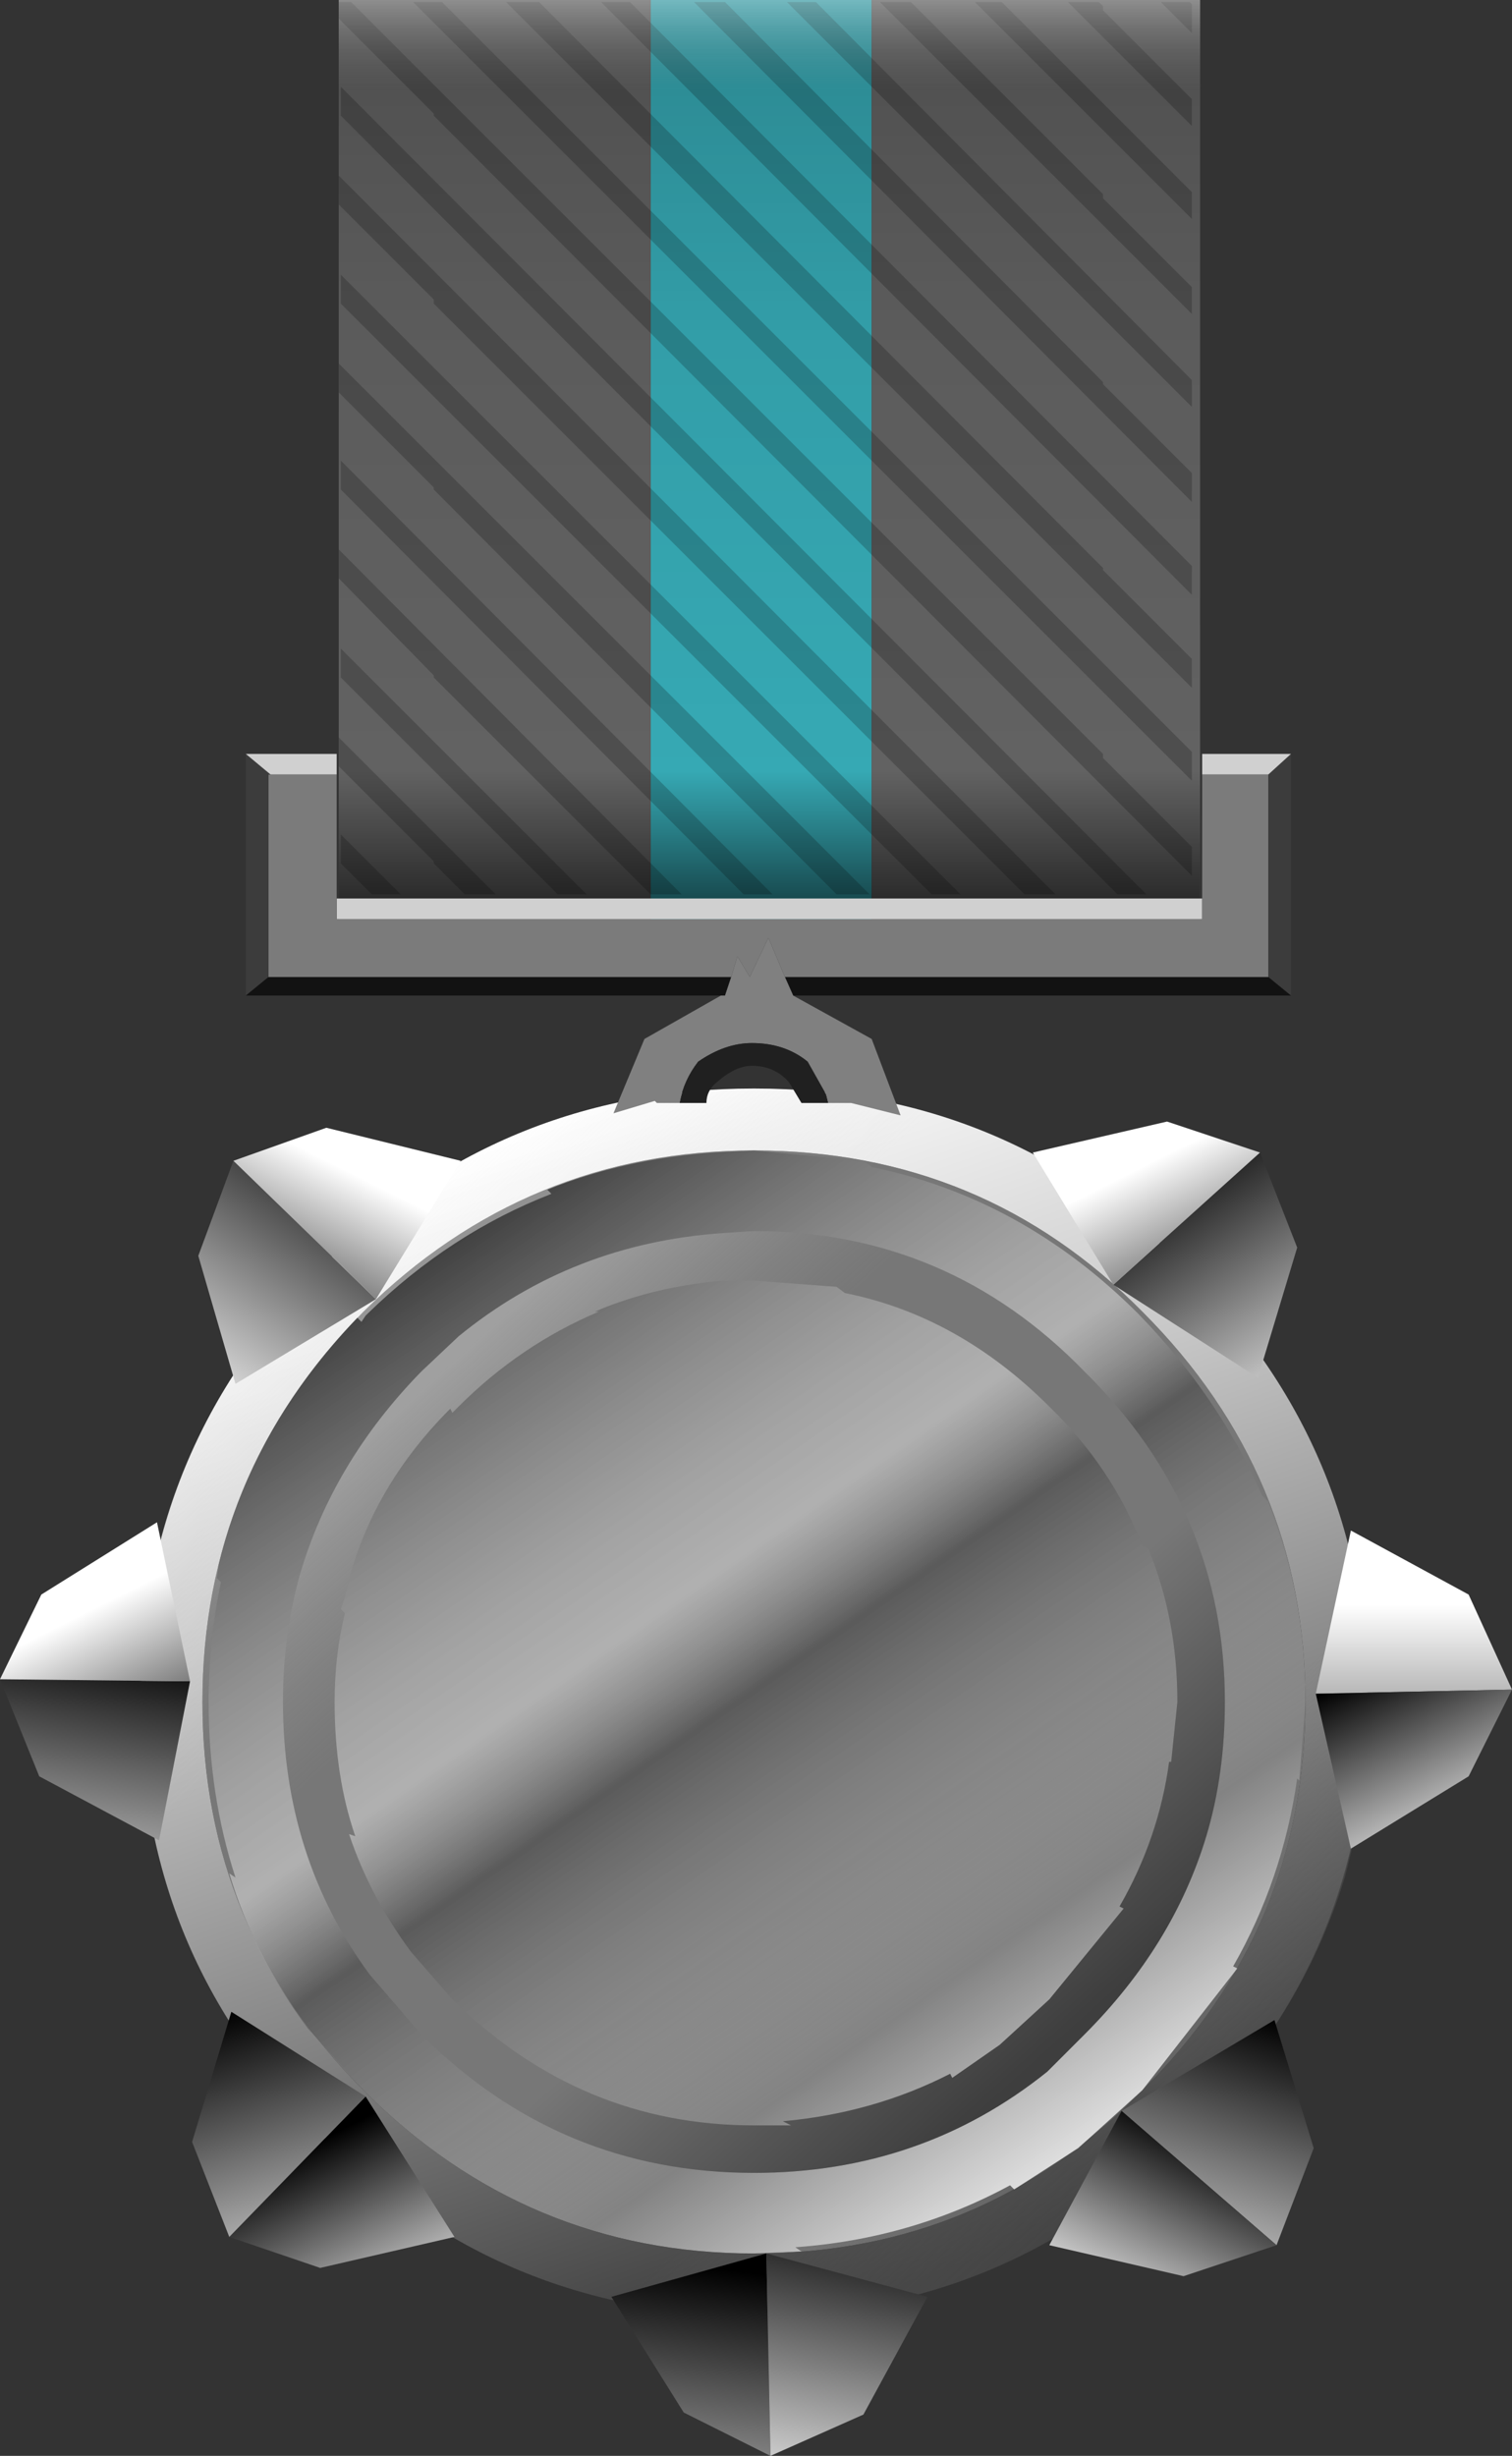 <?xml version="1.0" encoding="UTF-8" standalone="no"?>
<svg xmlns:xlink="http://www.w3.org/1999/xlink" height="59.45px" width="36.6px" xmlns="http://www.w3.org/2000/svg">
  <rect width="100%" height="100%" fill="#333333" stroke="none"/>
  <g transform="matrix(1.0, 0.0, 0.0, 1.0, -0.25, 25.15)">
    <path d="M21.35 -2.45 L16.0 -2.45 16.0 -25.15 21.35 -25.15 21.35 -2.45" fill="#36a9b4" fill-rule="evenodd" stroke="none"/>
    <path d="M21.35 -25.15 L29.3 -25.15 29.3 -2.45 21.35 -2.45 21.35 -25.15 M16.0 -2.45 L8.45 -2.45 8.45 -25.15 16.0 -25.15 16.0 -2.45" fill="#626262" fill-rule="evenodd" stroke="none"/>
    <path d="M8.5 -4.25 L8.5 -4.95 9.95 -3.5 9.25 -3.5 8.5 -4.25 M8.5 -8.75 L8.5 -9.45 14.45 -3.5 13.75 -3.5 8.5 -8.75 M10.75 -8.75 L10.75 -8.8 8.45 -11.15 8.45 -11.85 16.75 -3.5 16.0 -3.5 10.75 -8.75 M10.75 -4.25 L10.75 -4.3 8.45 -6.6 8.45 -7.3 12.25 -3.5 11.5 -3.5 10.75 -4.25 M8.5 -13.3 L8.5 -14.0 18.95 -3.5 18.25 -3.5 8.5 -13.3 M8.5 -17.8 L8.5 -18.5 23.5 -3.5 22.8 -3.5 8.5 -17.8 M8.5 -22.35 L8.5 -23.05 28.0 -3.5 27.3 -3.5 8.5 -22.35 M10.75 -17.8 L10.75 -17.9 8.45 -20.2 8.45 -20.9 25.8 -3.5 25.05 -3.5 10.75 -17.8 M10.75 -13.3 L10.75 -13.35 8.45 -15.65 8.45 -16.35 21.3 -3.5 20.5 -3.5 10.75 -13.3 M14.8 -25.1 L15.5 -25.1 29.1 -11.45 29.1 -10.75 14.8 -25.1 M19.3 -25.1 L20.0 -25.1 29.1 -15.95 29.1 -15.3 19.3 -25.1 M17.05 -25.1 L17.8 -25.1 26.95 -15.9 26.95 -15.85 29.1 -13.7 29.1 -13.0 17.05 -25.1 M10.25 -25.1 L10.95 -25.1 29.1 -6.95 29.1 -6.25 10.25 -25.1 M12.5 -25.1 L13.3 -25.1 26.95 -11.4 26.95 -11.35 29.1 -9.2 29.1 -8.5 12.5 -25.1 M10.75 -22.35 L10.75 -22.4 8.45 -24.7 8.45 -25.1 8.75 -25.1 26.95 -6.9 26.95 -6.8 29.1 -4.65 29.1 -3.95 10.75 -22.35 M28.35 -25.1 L29.05 -25.1 29.1 -25.05 29.1 -24.35 28.35 -25.1 M26.1 -25.1 L26.85 -25.1 26.95 -25.0 26.95 -24.9 29.1 -22.75 29.1 -22.1 26.1 -25.1 M21.55 -25.1 L22.3 -25.1 26.95 -20.45 26.95 -20.35 29.1 -18.2 29.1 -17.55 21.55 -25.1 M24.5 -25.1 L29.1 -20.5 29.1 -19.85 23.85 -25.1 24.5 -25.1" fill="#000000" fill-opacity="0.2" fill-rule="evenodd" stroke="none"/>
    <path d="M29.3 -3.25 L8.45 -3.25 8.45 -25.15 29.3 -25.15 29.3 -3.25" fill="url(#gradient0)" fill-rule="evenodd" stroke="none"/>
    <path d="M31.85 16.05 Q31.85 21.55 27.9 25.45 24.05 29.4 18.5 29.4 13.0 29.4 9.05 25.45 5.15 21.55 5.15 16.05 5.15 10.55 9.05 6.6 13.0 2.7 18.5 2.7 24.05 2.7 27.9 6.6 31.85 10.55 31.85 16.05" fill="#777777" fill-rule="evenodd" stroke="none"/>
    <path d="M28.95 26.5 Q24.65 30.9 18.5 30.9 12.35 30.9 8.0 26.5 3.65 22.2 3.65 16.05 3.65 9.9 8.0 5.55 12.35 1.2 18.5 1.2 24.65 1.2 28.95 5.55 33.35 9.9 33.35 16.05 33.35 22.2 28.95 26.5 M31.85 16.05 Q31.85 10.55 27.9 6.6 24.05 2.7 18.5 2.7 13.0 2.7 9.05 6.6 5.15 10.55 5.15 16.05 5.15 21.55 9.05 25.45 13.0 29.4 18.5 29.4 24.05 29.4 27.9 25.45 31.85 21.55 31.85 16.05" fill="url(#gradient1)" fill-rule="evenodd" stroke="none"/>
    <path d="M21.35 3.1 L21.15 2.95 18.5 2.7 17.55 2.75 Q15.35 2.9 13.5 3.65 L13.6 3.75 Q11.15 4.7 9.15 6.65 L9.1 6.7 9.0 6.85 8.9 6.75 Q6.35 9.4 5.55 12.7 L5.5 13.05 5.6 13.15 Q5.3 14.55 5.3 16.05 5.3 18.3 5.95 20.3 L5.8 20.2 Q6.4 22.2 7.7 23.95 L9.05 25.45 Q13.0 29.4 18.5 29.4 L19.65 29.35 19.5 29.25 Q22.3 29.05 24.7 27.75 L24.8 27.85 26.35 26.85 27.9 25.45 30.2 22.5 30.1 22.45 Q31.3 20.35 31.65 17.9 L31.7 17.95 31.85 16.05 Q31.85 13.45 30.95 11.2 L30.8 11.05 Q29.75 8.65 27.8 6.65 25.0 3.85 21.35 3.1 M32.8 20.3 Q31.75 23.75 28.95 26.5 L27.75 27.65 Q23.8 30.9 18.5 30.9 12.35 30.9 8.0 26.5 L6.4 24.65 Q3.65 20.9 3.65 16.05 3.65 13.9 4.2 12.0 5.15 8.4 8.0 5.55 L9.2 4.5 Q12.8 1.5 17.6 1.25 L18.5 1.2 Q24.65 1.2 28.95 5.55 33.35 9.9 33.35 16.05 33.35 18.3 32.8 20.3" fill="url(#gradient2)" fill-rule="evenodd" stroke="none"/>
    <path d="M21.35 3.1 Q25.0 3.85 27.8 6.65 29.75 8.65 30.8 11.05 L30.95 11.2 Q31.85 13.45 31.85 16.05 L31.7 17.95 31.65 17.9 Q31.3 20.35 30.1 22.45 L30.2 22.5 27.9 25.45 26.35 26.85 24.8 27.85 24.7 27.75 Q22.3 29.05 19.5 29.25 L19.65 29.35 18.5 29.4 Q13.0 29.4 9.05 25.45 L7.7 23.95 Q6.4 22.2 5.8 20.2 L5.95 20.3 Q5.3 18.3 5.3 16.05 5.3 14.55 5.6 13.15 L5.5 13.05 5.55 12.7 Q6.35 9.4 8.9 6.75 L9.0 6.85 9.1 6.7 9.15 6.65 Q11.15 4.7 13.6 3.75 L13.5 3.65 Q15.35 2.9 17.55 2.75 L18.5 2.7 21.15 2.95 21.35 3.1 M20.7 6.15 Q23.45 6.7 25.65 8.9 27.15 10.35 27.9 12.25 L28.05 12.35 Q28.75 14.05 28.75 16.05 L28.6 17.5 28.55 17.5 Q28.3 19.35 27.35 21.0 L27.45 21.05 25.65 23.25 24.45 24.35 23.3 25.15 23.25 25.05 Q21.4 26.0 19.2 26.2 L19.4 26.3 18.5 26.3 Q14.3 26.3 11.2 23.25 L10.2 22.1 Q9.2 20.75 8.7 19.25 L8.85 19.3 Q8.35 17.85 8.35 16.05 8.35 14.9 8.6 13.9 L8.5 13.8 8.6 13.5 Q9.15 10.95 11.15 8.95 L11.2 9.05 11.3 8.95 11.35 8.9 Q12.85 7.4 14.75 6.6 L14.65 6.6 Q16.05 6.0 17.75 5.85 L18.5 5.85 20.5 6.0 20.7 6.15 M29.45 19.3 Q29.9 17.8 29.9 16.05 29.9 11.4 26.5 8.05 23.2 4.65 18.5 4.65 L17.75 4.7 Q14.1 4.95 11.35 7.2 L10.45 8.05 Q8.3 10.25 7.5 13.0 7.1 14.45 7.1 16.05 7.1 19.8 9.2 22.65 L10.45 24.1 Q13.8 27.45 18.5 27.45 22.55 27.45 25.6 25.0 L26.5 24.1 Q28.65 21.95 29.45 19.3" fill="url(#gradient3)" fill-rule="evenodd" stroke="none"/>
    <path d="M29.45 19.3 Q28.65 21.95 26.5 24.1 L25.6 25.0 Q22.55 27.45 18.5 27.45 13.8 27.45 10.45 24.1 L9.2 22.65 Q7.1 19.8 7.1 16.05 7.1 14.45 7.5 13.0 8.3 10.25 10.45 8.05 L11.35 7.2 Q14.1 4.95 17.75 4.7 L18.5 4.65 Q23.2 4.65 26.5 8.05 29.9 11.4 29.9 16.05 29.9 17.8 29.45 19.3 M20.7 6.15 L20.5 6.0 18.5 5.85 17.75 5.85 Q16.05 6.0 14.65 6.6 L14.75 6.6 Q12.85 7.4 11.35 8.9 L11.3 8.95 11.2 9.05 11.15 8.95 Q9.15 10.95 8.6 13.5 L8.5 13.8 8.6 13.9 Q8.35 14.9 8.35 16.05 8.35 17.85 8.85 19.3 L8.7 19.25 Q9.2 20.75 10.2 22.1 L11.2 23.25 Q14.3 26.3 18.5 26.3 L19.4 26.3 19.2 26.2 Q21.4 26.0 23.25 25.05 L23.3 25.15 24.45 24.35 25.65 23.25 27.45 21.05 27.35 21.0 Q28.3 19.35 28.55 17.5 L28.6 17.5 28.75 16.05 Q28.75 14.05 28.05 12.35 L27.9 12.25 Q27.15 10.35 25.65 8.9 23.45 6.7 20.7 6.15" fill="url(#gradient4)" fill-rule="evenodd" stroke="none"/>
    <path d="M6.8 -6.4 L6.75 -6.4 6.75 -5.55 6.75 -1.5 6.2 -1.05 6.2 -5.55 6.2 -6.9 6.8 -6.4 M30.95 -1.5 L30.95 -5.65 30.95 -6.4 31.5 -6.9 31.5 -5.65 31.5 -1.05 30.95 -1.5" fill="#3c3c3c" fill-rule="evenodd" stroke="none"/>
    <path d="M6.2 -1.05 L6.75 -1.5 17.95 -1.5 17.8 -1.05 17.7 -1.05 6.2 -1.05 M19.25 -1.5 L30.95 -1.5 31.5 -1.05 19.45 -1.05 19.25 -1.5" fill="#121212" fill-rule="evenodd" stroke="none"/>
    <path d="M6.8 -6.4 L6.2 -6.9 8.15 -6.9 8.35 -6.9 8.4 -6.9 8.4 -6.4 6.8 -6.4 M30.95 -6.4 L29.35 -6.4 29.35 -6.9 29.4 -6.9 29.65 -6.9 31.5 -6.9 30.95 -6.4 M29.35 -3.4 L29.35 -2.9 8.4 -2.9 8.4 -3.4 29.35 -3.4" fill="#d0d0d0" fill-rule="evenodd" stroke="none"/>
    <path d="M6.75 -1.5 L6.75 -5.55 6.75 -6.4 6.8 -6.4 8.4 -6.4 8.4 -3.4 8.4 -2.9 29.35 -2.9 29.35 -3.4 29.35 -6.4 30.95 -6.4 30.95 -5.65 30.95 -1.5 19.25 -1.5 18.85 -2.45 18.4 -1.5 18.1 -2.0 17.95 -1.5 6.75 -1.5" fill="#7b7b7b" fill-rule="evenodd" stroke="none"/>
    <path d="M17.95 -1.5 L18.1 -2.0 18.4 -1.5 18.85 -2.45 19.25 -1.5 19.45 -1.05 21.35 0.0 22.05 1.85 20.85 1.55 20.3 1.55 20.25 1.35 19.8 0.55 Q19.25 0.1 18.45 0.1 17.8 0.1 17.15 0.55 16.8 1.0 16.7 1.55 L16.15 1.55 16.1 1.5 15.1 1.8 15.85 0.0 17.7 -1.05 17.8 -1.05 17.95 -1.5" fill="#808080" fill-rule="evenodd" stroke="none"/>
    <path d="M16.7 1.55 Q16.8 1.0 17.15 0.55 17.8 0.1 18.45 0.1 19.25 0.1 19.8 0.55 L20.25 1.35 20.3 1.55 19.65 1.55 19.35 1.05 Q19.0 0.65 18.45 0.65 18.05 0.65 17.6 1.05 17.35 1.25 17.35 1.55 L16.7 1.55" fill="#202020" fill-rule="evenodd" stroke="none"/>
    <path d="M30.75 2.75 L31.65 5.05 30.7 8.2 27.2 5.95 30.75 2.75" fill="url(#gradient5)" fill-rule="evenodd" stroke="none"/>
    <path d="M30.75 2.75 L27.2 5.95 25.25 2.75 28.5 2.0 30.75 2.75" fill="url(#gradient6)" fill-rule="evenodd" stroke="none"/>
    <path d="M36.85 15.75 L32.1 15.85 32.95 11.9 35.8 13.45 36.85 15.75" fill="url(#gradient7)" fill-rule="evenodd" stroke="none"/>
    <path d="M32.1 15.85 L36.85 15.75 35.8 17.85 32.95 19.6 32.1 15.85" fill="url(#gradient8)" fill-rule="evenodd" stroke="none"/>
    <path d="M9.35 6.3 L5.95 8.35 5.05 5.25 5.9 2.95 9.35 6.3" fill="url(#gradient9)" fill-rule="evenodd" stroke="none"/>
    <path d="M5.9 2.95 L8.15 2.15 11.4 2.95 9.35 6.3 5.9 2.95" fill="url(#gradient10)" fill-rule="evenodd" stroke="none"/>
    <path d="M4.85 15.55 L4.1 19.4 1.2 17.85 0.25 15.5 4.85 15.55" fill="url(#gradient11)" fill-rule="evenodd" stroke="none"/>
    <path d="M0.25 15.5 L1.25 13.45 4.05 11.7 4.85 15.55 0.25 15.5" fill="url(#gradient12)" fill-rule="evenodd" stroke="none"/>
    <path d="M18.9 34.3 L16.8 33.25 15.05 30.45 18.8 29.4 18.9 34.3" fill="url(#gradient13)" fill-rule="evenodd" stroke="none"/>
    <path d="M18.8 29.4 L22.7 30.45 21.15 33.3 18.9 34.3 18.8 29.4" fill="url(#gradient14)" fill-rule="evenodd" stroke="none"/>
    <path d="M5.8 29.0 L9.1 25.6 11.25 29.0 8.0 29.75 5.8 29.0" fill="url(#gradient15)" fill-rule="evenodd" stroke="none"/>
    <path d="M9.1 25.6 L5.8 29.0 4.9 26.7 5.85 23.55 9.1 25.6" fill="url(#gradient16)" fill-rule="evenodd" stroke="none"/>
    <path d="M27.4 25.95 L31.1 23.75 32.05 26.85 31.15 29.2 27.4 25.95" fill="url(#gradient17)" fill-rule="evenodd" stroke="none"/>
    <path d="M31.15 29.2 L28.9 29.95 25.65 29.2 27.4 25.95 31.15 29.2" fill="url(#gradient18)" fill-rule="evenodd" stroke="none"/>
  </g>
  <defs>
    <linearGradient gradientTransform="matrix(0.0, 0.014, -0.018, 0.0, 18.85, -14.35)" gradientUnits="userSpaceOnUse" id="gradient0" spreadMethod="pad" x1="-819.2" x2="819.2">
      <stop offset="0.008" stop-color="#ffffff" stop-opacity="0.451"/>
      <stop offset="0.125" stop-color="#000000" stop-opacity="0.165"/>
      <stop offset="0.392" stop-color="#000000" stop-opacity="0.063"/>
      <stop offset="0.843" stop-color="#000000" stop-opacity="0.0"/>
      <stop offset="1.0" stop-color="#000000" stop-opacity="0.651"/>
    </linearGradient>
    <linearGradient gradientTransform="matrix(-0.006, -0.017, 0.017, -0.006, 18.5, 16.05)" gradientUnits="userSpaceOnUse" id="gradient1" spreadMethod="pad" x1="-819.2" x2="819.2">
      <stop offset="0.008" stop-color="#3a3a3a"/>
      <stop offset="0.682" stop-color="#c9c9c9"/>
      <stop offset="1.0" stop-color="#ffffff"/>
    </linearGradient>
    <linearGradient gradientTransform="matrix(0.012, 0.013, -0.013, 0.012, 18.5, 16.05)" gradientUnits="userSpaceOnUse" id="gradient2" spreadMethod="pad" x1="-819.2" x2="819.2">
      <stop offset="0.0" stop-color="#ffffff" stop-opacity="0.302"/>
      <stop offset="0.239" stop-color="#c2c2c2" stop-opacity="0.0"/>
      <stop offset="0.792" stop-color="#747474" stop-opacity="0.0"/>
      <stop offset="1.0" stop-color="#4a4a4a" stop-opacity="0.659"/>
    </linearGradient>
    <linearGradient gradientTransform="matrix(0.011, 0.015, -0.013, 0.009, 18.55, 15.95)" gradientUnits="userSpaceOnUse" id="gradient3" spreadMethod="pad" x1="-819.2" x2="819.2">
      <stop offset="0.0" stop-color="#000000" stop-opacity="0.749"/>
      <stop offset="0.4" stop-color="#ffffff" stop-opacity="0.42"/>
      <stop offset="0.494" stop-color="#434343" stop-opacity="0.549"/>
      <stop offset="0.773" stop-color="#ffffff" stop-opacity="0.09"/>
      <stop offset="1.0" stop-color="#ffffff"/>
    </linearGradient>
    <linearGradient gradientTransform="matrix(0.009, 0.01, -0.01, 0.009, 18.5, 16.05)" gradientUnits="userSpaceOnUse" id="gradient4" spreadMethod="pad" x1="-819.2" x2="819.2">
      <stop offset="0.0" stop-color="#ffffff" stop-opacity="0.302"/>
      <stop offset="0.239" stop-color="#c2c2c2" stop-opacity="0.0"/>
      <stop offset="0.663" stop-color="#000000" stop-opacity="0.0"/>
      <stop offset="1.0" stop-color="#000000" stop-opacity="0.478"/>
    </linearGradient>
    <linearGradient gradientTransform="matrix(0.004, 0.007, 0.003, -0.002, 29.05, 8.25)" gradientUnits="userSpaceOnUse" id="gradient5" spreadMethod="pad" x1="-819.2" x2="819.2">
      <stop offset="0.129" stop-color="#000000"/>
      <stop offset="0.714" stop-color="#ffffff"/>
    </linearGradient>
    <linearGradient gradientTransform="matrix(-0.002, -0.005, -0.002, 0.001, 28.6, 4.85)" gradientUnits="userSpaceOnUse" id="gradient6" spreadMethod="pad" x1="-819.2" x2="819.2">
      <stop offset="0.129" stop-color="#000000"/>
      <stop offset="0.714" stop-color="#ffffff"/>
    </linearGradient>
    <linearGradient gradientTransform="matrix(0.0, -0.008, 0.003, 0.0, 33.4, 16.5)" gradientUnits="userSpaceOnUse" id="gradient7" spreadMethod="pad" x1="-819.2" x2="819.2">
      <stop offset="0.129" stop-color="#000000"/>
      <stop offset="0.714" stop-color="#ffffff"/>
    </linearGradient>
    <linearGradient gradientTransform="matrix(0.002, 0.005, -0.002, 0.001, 34.5, 18.35)" gradientUnits="userSpaceOnUse" id="gradient8" spreadMethod="pad" x1="-819.2" x2="819.2">
      <stop offset="0.129" stop-color="#000000"/>
      <stop offset="0.714" stop-color="#ffffff"/>
    </linearGradient>
    <linearGradient gradientTransform="matrix(-0.005, 0.007, -0.003, -0.002, 7.3, 7.4)" gradientUnits="userSpaceOnUse" id="gradient9" spreadMethod="pad" x1="-819.2" x2="819.2">
      <stop offset="0.129" stop-color="#000000"/>
      <stop offset="0.714" stop-color="#ffffff"/>
    </linearGradient>
    <linearGradient gradientTransform="matrix(0.002, -0.005, 0.002, 0.001, 8.05, 5.0)" gradientUnits="userSpaceOnUse" id="gradient10" spreadMethod="pad" x1="-819.2" x2="819.2">
      <stop offset="0.129" stop-color="#000000"/>
      <stop offset="0.714" stop-color="#ffffff"/>
    </linearGradient>
    <linearGradient gradientTransform="matrix(-0.001, 0.008, -0.003, -5.0E-4, 3.8, 19.65)" gradientUnits="userSpaceOnUse" id="gradient11" spreadMethod="pad" x1="-819.2" x2="819.2">
      <stop offset="0.129" stop-color="#000000"/>
      <stop offset="0.714" stop-color="#ffffff"/>
    </linearGradient>
    <linearGradient gradientTransform="matrix(-0.002, -0.005, 0.002, -0.001, 3.2, 15.55)" gradientUnits="userSpaceOnUse" id="gradient12" spreadMethod="pad" x1="-819.2" x2="819.2">
      <stop offset="0.129" stop-color="#000000"/>
      <stop offset="0.714" stop-color="#ffffff"/>
    </linearGradient>
    <linearGradient gradientTransform="matrix(-0.001, 0.009, -0.003, -4.0E-4, 15.25, 35.0)" gradientUnits="userSpaceOnUse" id="gradient13" spreadMethod="pad" x1="-819.2" x2="819.2">
      <stop offset="0.129" stop-color="#000000"/>
      <stop offset="0.714" stop-color="#ffffff"/>
    </linearGradient>
    <linearGradient gradientTransform="matrix(-0.002, 0.008, -0.003, -6.0E-4, 19.35, 33.1)" gradientUnits="userSpaceOnUse" id="gradient14" spreadMethod="pad" x1="-819.2" x2="819.2">
      <stop offset="0.129" stop-color="#000000"/>
      <stop offset="0.714" stop-color="#ffffff"/>
    </linearGradient>
    <linearGradient gradientTransform="matrix(0.002, 0.005, 0.002, -0.001, 8.8, 29.9)" gradientUnits="userSpaceOnUse" id="gradient15" spreadMethod="pad" x1="-819.2" x2="819.2">
      <stop offset="0.129" stop-color="#000000"/>
      <stop offset="0.714" stop-color="#ffffff"/>
    </linearGradient>
    <linearGradient gradientTransform="matrix(0.002, 0.008, 0.003, -0.001, 6.7, 28.5)" gradientUnits="userSpaceOnUse" id="gradient16" spreadMethod="pad" x1="-819.2" x2="819.2">
      <stop offset="0.129" stop-color="#000000"/>
      <stop offset="0.714" stop-color="#ffffff"/>
    </linearGradient>
    <linearGradient gradientTransform="matrix(-0.002, 0.008, -0.003, -0.001, 30.25, 28.7)" gradientUnits="userSpaceOnUse" id="gradient17" spreadMethod="pad" x1="-819.2" x2="819.2">
      <stop offset="0.129" stop-color="#000000"/>
      <stop offset="0.714" stop-color="#ffffff"/>
    </linearGradient>
    <linearGradient gradientTransform="matrix(-0.002, 0.005, -0.002, -0.001, 27.65, 29.35)" gradientUnits="userSpaceOnUse" id="gradient18" spreadMethod="pad" x1="-819.2" x2="819.2">
      <stop offset="0.129" stop-color="#000000"/>
      <stop offset="0.714" stop-color="#ffffff"/>
    </linearGradient>
  </defs>
</svg>
